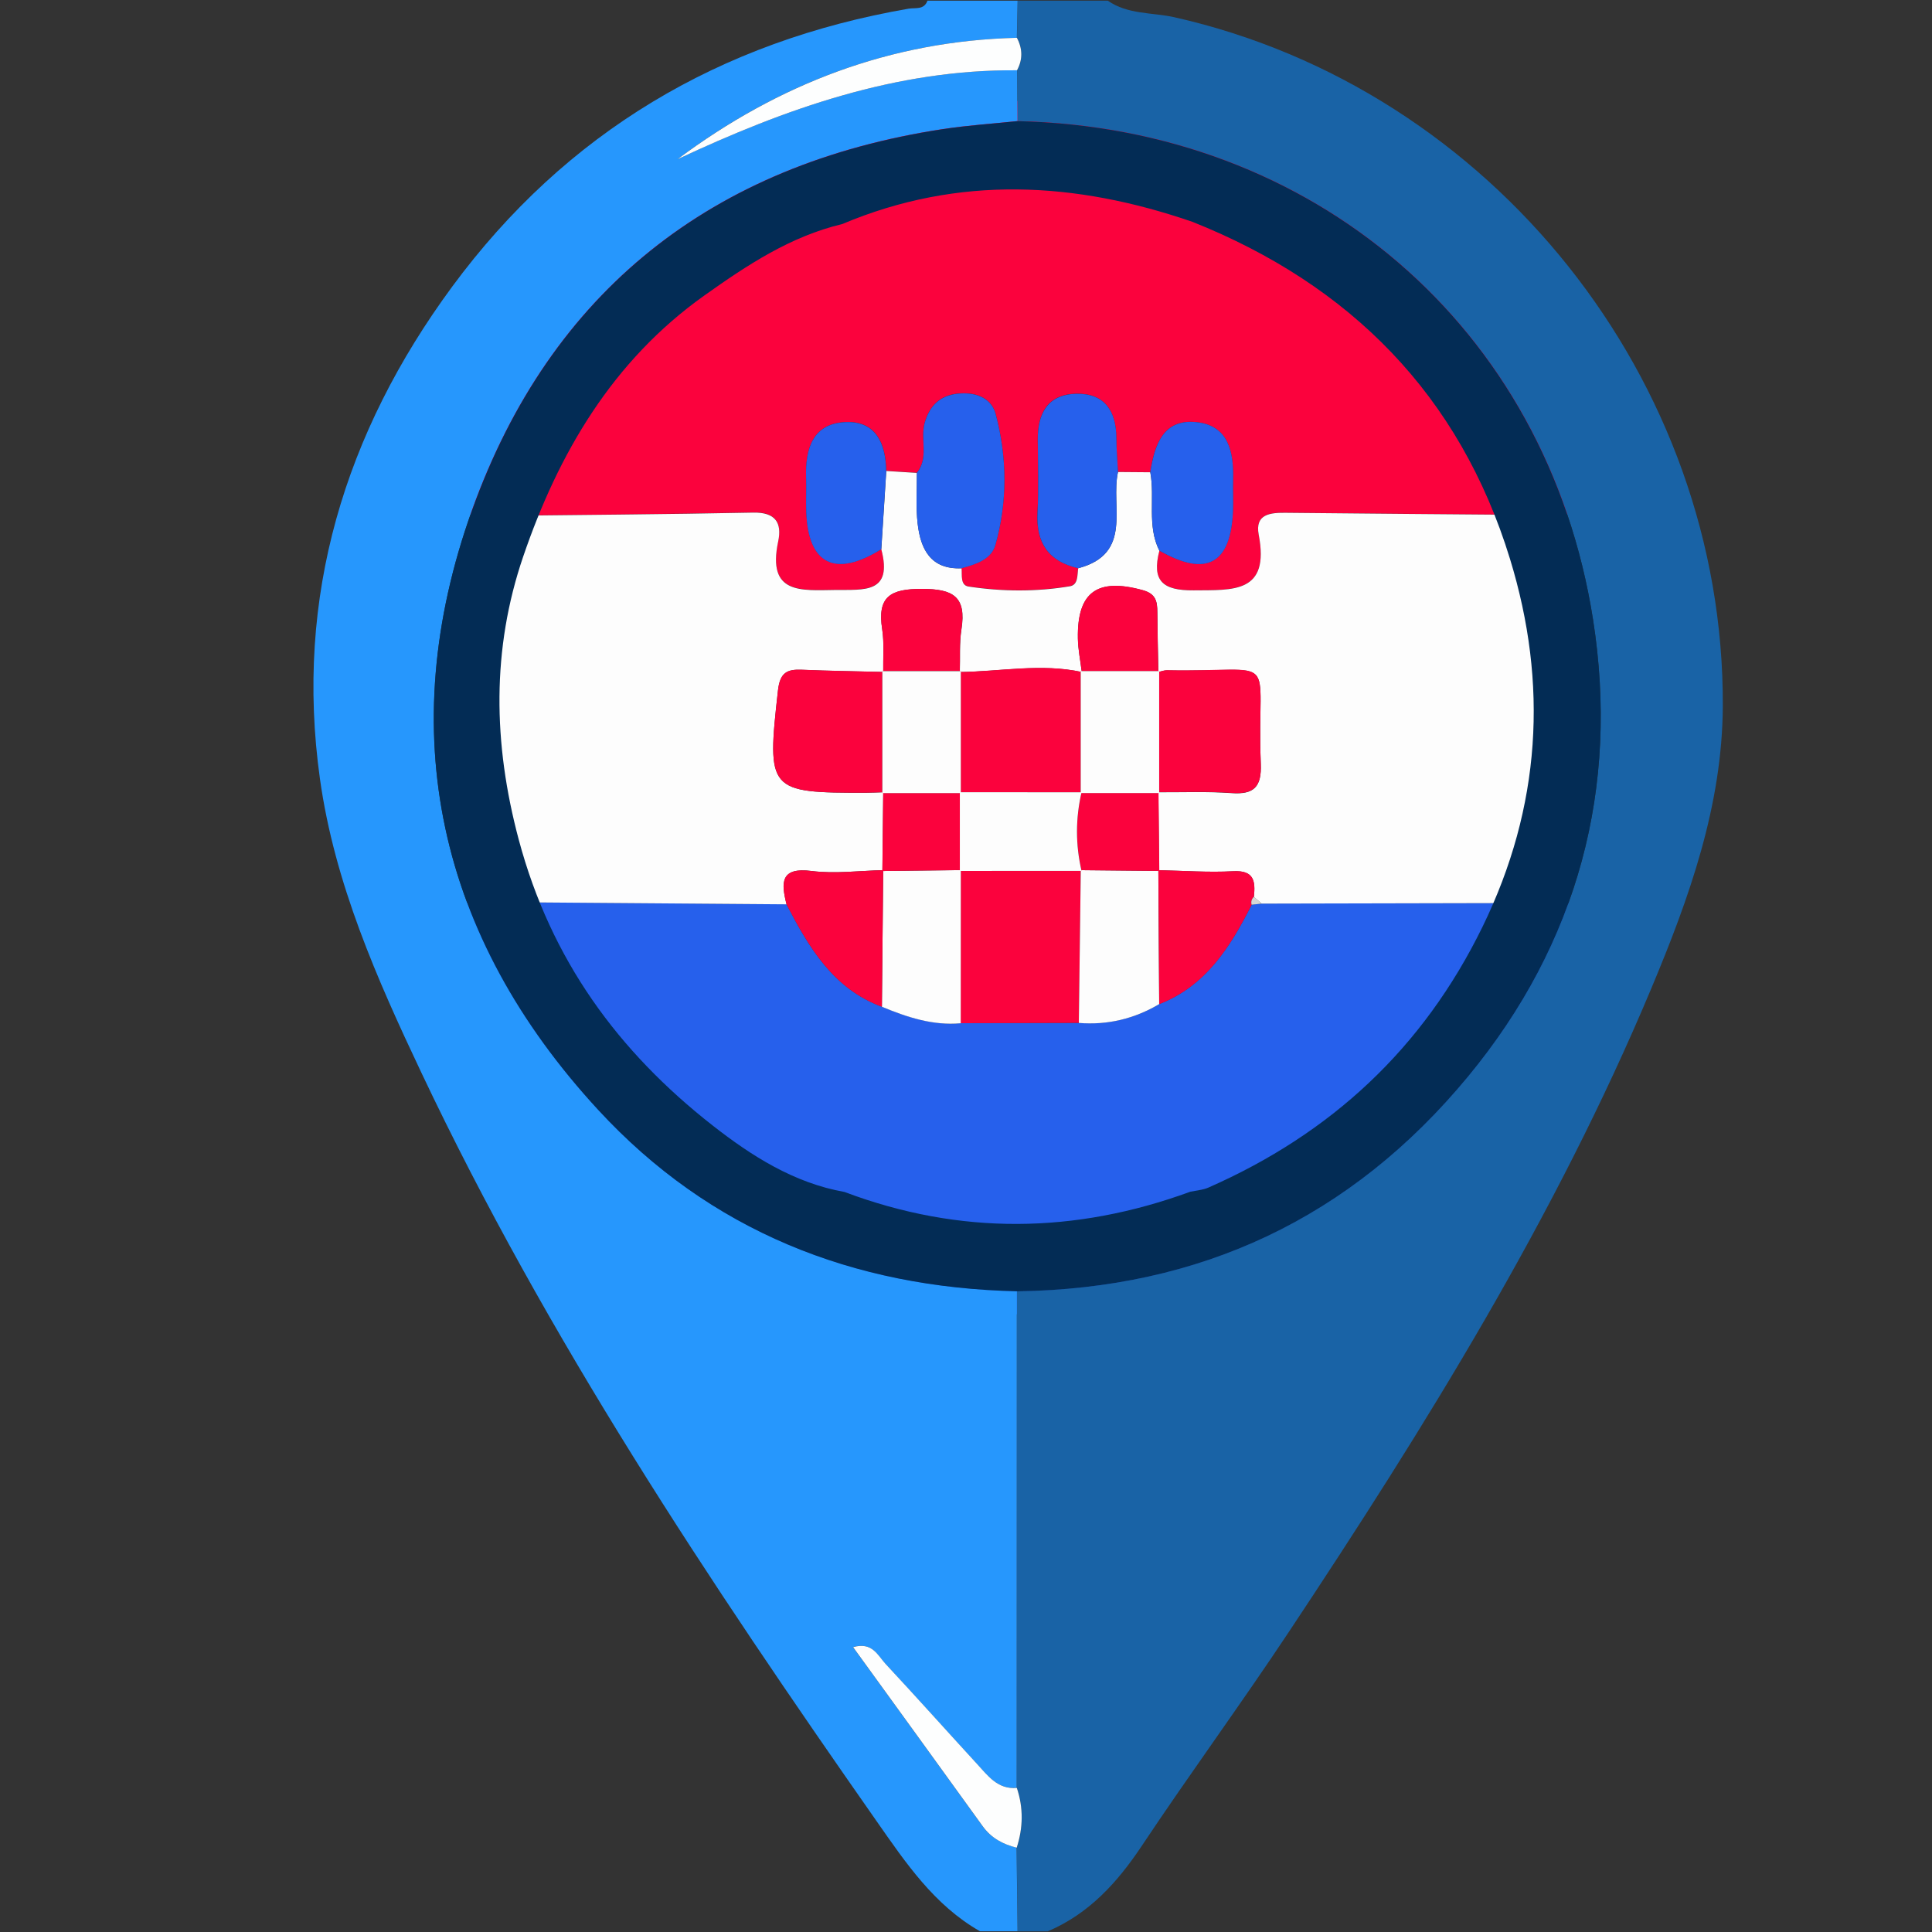<?xml version="1.0" encoding="UTF-8"?>
<svg id="Layer_1" data-name="Layer 1" xmlns="http://www.w3.org/2000/svg" viewBox="0 0 297.94 297.94">
  <rect x="0" y="0" width="297.94" height="297.94" fill="#333333" stroke="none"/>
  <defs>
    <style>
      .cls-1 {
        fill: #032c55;
      }

      .cls-1, .cls-2, .cls-3, .cls-4, .cls-5, .cls-6, .cls-7, .cls-8 {
        stroke-width: 0px;
      }

      .cls-2 {
        fill: #2660ec;
      }

      .cls-3 {
        fill: #2697fd;
      }

      .cls-4 {
        fill: #fdfdfd;
      }

      .cls-5 {
        fill: #1963a6;
      }

      .cls-6 {
        fill: #d7d7d7;
      }

      .cls-7 {
        fill: #fdfefe;
      }

      .cls-8 {
        fill: #fb023d;
      }
    </style>
  </defs>
  <g>
    <path class="cls-8" d="M69.27,79.03c11.97-35.9,46.24-62.01,83.22-63.39,39.54-1.47,75.42,21.15,90.3,57.01.91,2.18,3.39,4.67-.39,6.67-2.16.02-4.32.05-6.48.07-12.54-.1-25.07-.19-37.61-.33-2.41-.03-4.81.18-4.2,3.38,1.74,9.08-3.95,8.52-10.04,8.58-4.8.04-6.48-1.48-5.28-6.11,7.27,4.15,11.07,2.05,11.35-6.3.05-1.54-.03-3.08.01-4.62.12-4.29-.67-8.39-5.68-8.9-5.14-.52-6.42,3.55-7.09,7.72l-4.98-.04c-.09-1.75-.25-3.5-.25-5.26-.02-4.17-1.82-6.89-6.19-6.8-4.4.09-5.96,3.02-5.93,7.1.03,3.74.17,7.48-.04,11.21-.26,4.7,1.69,7.55,6.26,8.59-.13,1.07,0,2.55-1.27,2.77-5.2.87-10.45.83-15.64.04-1.27-.19-.99-1.75-1.06-2.81,2.17-.59,4.59-1.32,5.23-3.6,1.87-6.67,1.81-13.5.04-20.17-.7-2.62-3.26-3.44-5.93-3.14-2.71.31-4.3,1.9-5.03,4.53-.7,2.52.69,5.35-1.2,7.67-1.57-.1-3.15-.2-4.72-.3-.07-4.24-1.59-7.74-6.31-7.52-5.03.24-6.19,4.11-6.04,8.53.06,1.76-.04,3.53.02,5.29.28,8.13,4.46,10.21,11.57,5.78,1.8,6.85-2.67,6.22-7.07,6.27-5.3.06-10.58.73-8.83-7.5.61-2.85-.42-4.5-3.84-4.43-13.69.29-27.38.37-41.07.52-1.94-.18-3.89-.36-5.83-.53Z"/>
    <path class="cls-2" d="M242.21,139.31c4.58,1.04,1.71,3.71.97,5.49-9.54,22.95-25.6,39.72-48.22,49.8-46.91,20.92-101.44-.15-122.62-47.18-1.17-2.59-2.67-5.14-2.46-8.17,1.77-.05,3.55-.1,5.33-.15,15.36.12,30.72.23,46.08.35,3.45,6.63,7.17,13,14.71,15.8,3.9,1.6,7.85,2.93,12.16,2.54,6.07-.02,12.15-.03,18.22-.05,4.44.36,8.56-.63,12.39-2.9,7.2-2.81,10.97-8.84,14.25-15.33.52-.06,1.03-.11,1.55-.17,13.74-.03,27.48-.06,41.23-.09,2.14.02,4.28.04,6.42.05Z"/>
    <path class="cls-4" d="M235.91,79.4c6.26,19.97,6.53,39.92-.12,59.86-13.74.03-27.49.06-41.23.09-.4-.35-.8-.7-1.2-1.04.25-2.38.06-4.12-3.18-3.95-3.83.21-7.7-.09-11.55-.16l.12.12c-.04-4.05-.08-8.1-.12-12.14,3.76.02,7.54-.14,11.29.13,3.47.25,4.64-.96,4.51-4.49-.68-17.72,3.43-14.09-14.49-14.44-.43,0-.86.17-1.3.27-.06-3.08-.14-6.16-.16-9.24-.01-1.64-.22-2.82-2.22-3.38-7.03-1.95-10.16.26-10.03,7.44.03,1.73.39,3.45.6,5.17-6.27-1.36-12.54-.07-18.81,0,.07-2.2-.09-4.43.25-6.59.78-5.02-1.24-6.23-6.11-6.23-4.87,0-6.89,1.2-6.11,6.22.33,2.15.12,4.39.16,6.59-4.17-.11-8.35-.16-12.52-.34-2.32-.1-3.4.43-3.71,3.19-1.74,15.5-1.55,15.81,13.59,15.77.88,0,1.76-.05,2.64-.07-.04,4.05-.09,8.1-.13,12.15l.13-.14c-3.68.08-7.42.59-11.03.13-4.87-.62-4.71,1.82-3.88,5.14-15.36-.12-30.72-.23-46.08-.35-2.78-12.1-4.85-24.22-4.31-36.79.34-7.87,3.67-15.02,4.19-22.75,13.69-.16,27.38-.24,41.07-.52,3.42-.07,4.44,1.58,3.84,4.43-1.75,8.23,3.53,7.56,8.83,7.5,4.4-.05,8.87.58,7.07-6.27.26-4.03.51-8.05.77-12.08,1.57.1,3.15.2,4.72.3.02,2.61-.18,5.26.12,7.84.45,3.93,2,7.08,6.77,6.87.08,1.06-.21,2.61,1.06,2.81,5.2.79,10.45.83,15.64-.04,1.28-.21,1.14-1.7,1.27-2.77,8.53-2.24,4.97-9.53,6.15-14.85,1.66.01,3.32.03,4.98.04.74,4-.55,8.24,1.4,12.1-1.2,4.63.48,6.15,5.28,6.11,6.09-.06,11.78.5,10.04-8.58-.61-3.2,1.79-3.41,4.2-3.38,12.53.14,25.07.22,37.61.33Z"/>
    <path class="cls-2" d="M148.28,87.63c-4.76.2-6.31-2.94-6.77-6.87-.3-2.58-.1-5.22-.12-7.84,1.89-2.32.51-5.15,1.2-7.67.73-2.63,2.32-4.22,5.03-4.53,2.66-.3,5.23.52,5.93,3.14,1.77,6.67,1.83,13.5-.04,20.17-.64,2.28-3.06,3.01-5.23,3.6Z"/>
    <path class="cls-2" d="M172.41,72.78c-1.18,5.31,2.38,12.6-6.15,14.85-4.56-1.05-6.51-3.9-6.26-8.59.2-3.73.07-7.47.04-11.21-.03-4.08,1.53-7,5.93-7.1,4.37-.09,6.16,2.63,6.19,6.8,0,1.75.17,3.5.25,5.26Z"/>
    <path class="cls-2" d="M178.79,84.92c-1.94-3.86-.65-8.1-1.4-12.1.66-4.17,1.94-8.24,7.09-7.72,5.01.51,5.79,4.61,5.68,8.9-.04,1.54.04,3.08-.01,4.62-.28,8.35-4.08,10.46-11.35,6.3Z"/>
    <path class="cls-2" d="M136.67,72.62c-.26,4.03-.51,8.05-.77,12.08-7.11,4.43-11.29,2.35-11.57-5.78-.06-1.76.04-3.53-.02-5.29-.14-4.42,1.01-8.3,6.04-8.53,4.71-.22,6.24,3.27,6.31,7.52Z"/>
    <path class="cls-8" d="M166.37,157.74c-6.07.02-12.15.03-18.22.05,0-7.87,0-15.74.01-23.62,0,0-.14.13-.14.13,6.26,0,12.51,0,18.77-.01l-.12-.11c-.1,7.85-.2,15.7-.3,23.55Z"/>
    <path class="cls-4" d="M148.17,134.18c0,7.87,0,15.74-.01,23.62-4.31.39-8.26-.93-12.16-2.54.07-7.03.13-14.05.2-21.08,0,0-.13.14-.13.14,4.03-.05,8.07-.09,12.1-.14Z"/>
    <path class="cls-4" d="M166.37,157.74c.1-7.85.2-15.7.3-23.55,4.03.04,8.05.08,12.08.12l-.12-.12c.04,6.89.09,13.77.13,20.66-3.83,2.26-7.95,3.26-12.39,2.9Z"/>
    <path class="cls-8" d="M136.2,134.18c-.07,7.03-.13,14.05-.2,21.08-7.53-2.8-11.26-9.17-14.71-15.8-.84-3.32-1-5.77,3.88-5.14,3.61.46,7.35-.05,11.03-.13Z"/>
    <path class="cls-8" d="M178.77,154.85c-.04-6.89-.09-13.77-.13-20.66,3.85.08,7.71.37,11.55.16,3.24-.17,3.43,1.57,3.18,3.95-.35.34-.47.74-.35,1.22-3.28,6.49-7.04,12.52-14.25,15.33Z"/>
    <path class="cls-6" d="M193.01,139.52c-.12-.47,0-.88.35-1.22.4.35.8.7,1.2,1.05-.52.06-1.04.11-1.55.17Z"/>
    <path class="cls-8" d="M148.02,103.63c6.27-.08,12.54-1.37,18.81,0,0,0-.16-.13-.16-.13,0,6.27,0,12.54,0,18.81l.12-.11c-6.25,0-12.51,0-18.76-.01l.13.13c0-6.28,0-12.55,0-18.83l-.15.15Z"/>
    <path class="cls-8" d="M136.2,122.17c-.88.02-1.76.07-2.64.07-15.14.04-15.32-.28-13.59-15.77.31-2.76,1.39-3.29,3.71-3.19,4.17.18,8.35.23,12.52.34,0,0-.14-.13-.14-.13,0,6.27,0,12.54,0,18.81l.13-.13Z"/>
    <path class="cls-8" d="M178.64,103.62c.43-.09.87-.27,1.3-.27,17.92.35,13.81-3.27,14.49,14.44.14,3.53-1.03,4.74-4.51,4.49-3.75-.27-7.52-.11-11.29-.13,0,0,.12.14.12.14,0-6.27,0-12.54,0-18.81l-.12.13Z"/>
    <path class="cls-8" d="M136.2,103.62c-.04-2.2.17-4.44-.16-6.59-.78-5.03,1.24-6.23,6.11-6.22,4.87,0,6.89,1.22,6.11,6.23-.34,2.16-.18,4.39-.25,6.59,0,0,.15-.15.15-.15-4.03,0-8.07,0-12.1,0,0,0,.14.13.14.13Z"/>
    <path class="cls-8" d="M166.82,103.62c-.21-1.72-.57-3.45-.6-5.17-.13-7.18,3.01-9.39,10.03-7.44,2.01.56,2.21,1.74,2.22,3.38.02,3.08.1,6.16.16,9.24,0,0,.12-.13.12-.13-4.03,0-8.06,0-12.1,0l.16.13Z"/>
    <path class="cls-8" d="M148.17,134.18c-4.03.05-8.07.09-12.1.14.04-4.05.09-8.1.13-12.15,0,0-.13.13-.13.13,4.03,0,8.06,0,12.09,0l-.13-.13c0,4.05,0,8.09,0,12.14l.14-.13Z"/>
    <path class="cls-8" d="M178.76,134.31c-4.03-.04-8.05-.08-12.08-.12,0,0,.12.11.12.11-.94-4.04-.93-8.08,0-12.12l-.12.11c4.03,0,8.06,0,12.1,0,0,0-.13-.14-.12-.14.04,4.05.08,8.1.12,12.14Z"/>
    <path class="cls-4" d="M166.79,122.18c-.93,4.04-.94,8.08,0,12.12-6.26,0-12.51,0-18.77.01,0-4.05,0-8.09,0-12.14,6.25,0,12.51,0,18.76.01Z"/>
    <path class="cls-4" d="M148.16,122.31c-4.03,0-8.06,0-12.09,0,0-6.27,0-12.54,0-18.81,4.03,0,8.07,0,12.1,0,0,6.28,0,12.55,0,18.83Z"/>
    <path class="cls-4" d="M178.76,122.3c-4.03,0-8.06,0-12.1,0,0-6.27,0-12.54,0-18.81,4.03,0,8.06,0,12.1,0,0,6.27,0,12.54,0,18.81Z"/>
  </g>
  <g>
    <path class="cls-5" d="M170.83.1c3.1,2.17,6.84,1.79,10.28,2.56,48.93,11.02,84.79,55.91,84.57,106.21-.07,15.37-5.18,29.6-11.02,43.54-14.78,35.27-34.86,67.57-55.92,99.28-7.37,11.1-15.26,21.86-22.65,32.95-3.79,5.69-8.16,10.49-14.52,13.2h-4.63c-.05-4.3-.1-8.6-.15-12.9.99-3.07,1.05-6.15.02-9.22,0-25.53.01-51.06.02-76.59,28.22-.4,51.48-11.23,69.57-33.13,17.02-20.59,23.32-44.61,19.27-70.45-7.1-45.28-43.3-75.87-88.76-76.88-.02-2.61-.04-5.22-.06-7.83.89-1.67.86-3.34-.02-5.01.04-1.91.08-3.82.12-5.73,4.63,0,9.27,0,13.9,0Z"/>
    <path class="cls-3" d="M156.84,10.84c.02,2.61.04,5.22.06,7.83-3.83.4-7.68.66-11.48,1.23-35.56,5.41-60.51,25-72.62,58.73-12.29,34.24-5.21,65.81,19.45,92.53,17.2,18.64,39.28,27.4,64.56,27.96,0,25.53-.01,51.06-.02,76.59-2.95.26-4.48-1.89-6.16-3.72-4.7-5.12-9.34-10.3-14.07-15.39-1.21-1.3-2.05-3.45-5.02-2.6,6.75,9.32,13.38,18.46,19.98,27.61,1.32,1.83,3.14,2.8,5.25,3.32.05,4.3.1,8.6.15,12.9h-5.79c-7.07-4.03-11.46-10.57-15.98-17.03-25.85-36.94-50.79-74.44-70.15-115.34-6.88-14.53-13.42-29.31-15.66-45.35-3.93-28.07,3.82-53.4,20.39-75.9C87.27,20.41,111.05,6.36,140.11,1.34c1.06-.18,2.39.23,2.92-1.24,4.63,0,9.27,0,13.9,0-.04,1.91-.08,3.82-.12,5.73-19.45.47-36.75,7.08-52.33,18.72,16.64-7.79,33.71-13.86,52.35-13.71Z"/>
    <path class="cls-1" d="M156.82,199.13c-25.28-.56-47.36-9.31-64.56-27.96-24.66-26.73-31.74-58.3-19.45-92.53,12.11-33.73,37.06-53.32,72.62-58.73,3.8-.58,7.65-.83,11.48-1.23,45.46,1.01,81.65,31.6,88.76,76.88,4.05,25.84-2.25,49.85-19.27,70.45-18.09,21.9-41.35,32.73-69.57,33.13ZM183.57,183.78c.92-.2,1.91-.26,2.76-.63,18.91-8.32,33.13-21.45,42.31-40.26,9-18.46,10.13-37.44,4.22-56.7-7.74-25.24-24.62-42.27-48.97-51.98-18.04-6.21-36.05-7.23-54,.34-8,1.91-14.63,6.3-21.27,11.02-14.21,10.1-22.52,24.4-27.94,40.27-4.85,14.21-4.67,28.75-.67,43.69,4.95,18.47,15.29,32.6,29.87,44.02,6.03,4.72,12.56,8.88,20.36,10.27,17.78,6.69,35.55,6.46,53.32-.04Z"/>
    <path class="cls-7" d="M156.84,10.84c-18.65-.15-35.71,5.92-52.35,13.71,15.58-11.63,32.88-18.25,52.33-18.72.88,1.67.92,3.33.02,5.01Z"/>
    <path class="cls-7" d="M156.79,284.94c-2.12-.52-3.93-1.49-5.25-3.32-6.6-9.15-13.23-18.29-19.98-27.61,2.97-.86,3.81,1.3,5.02,2.6,4.74,5.09,9.37,10.27,14.07,15.39,1.68,1.83,3.21,3.98,6.16,3.72,1.03,3.08.97,6.15-.02,9.22Z"/>
  </g>
</svg>